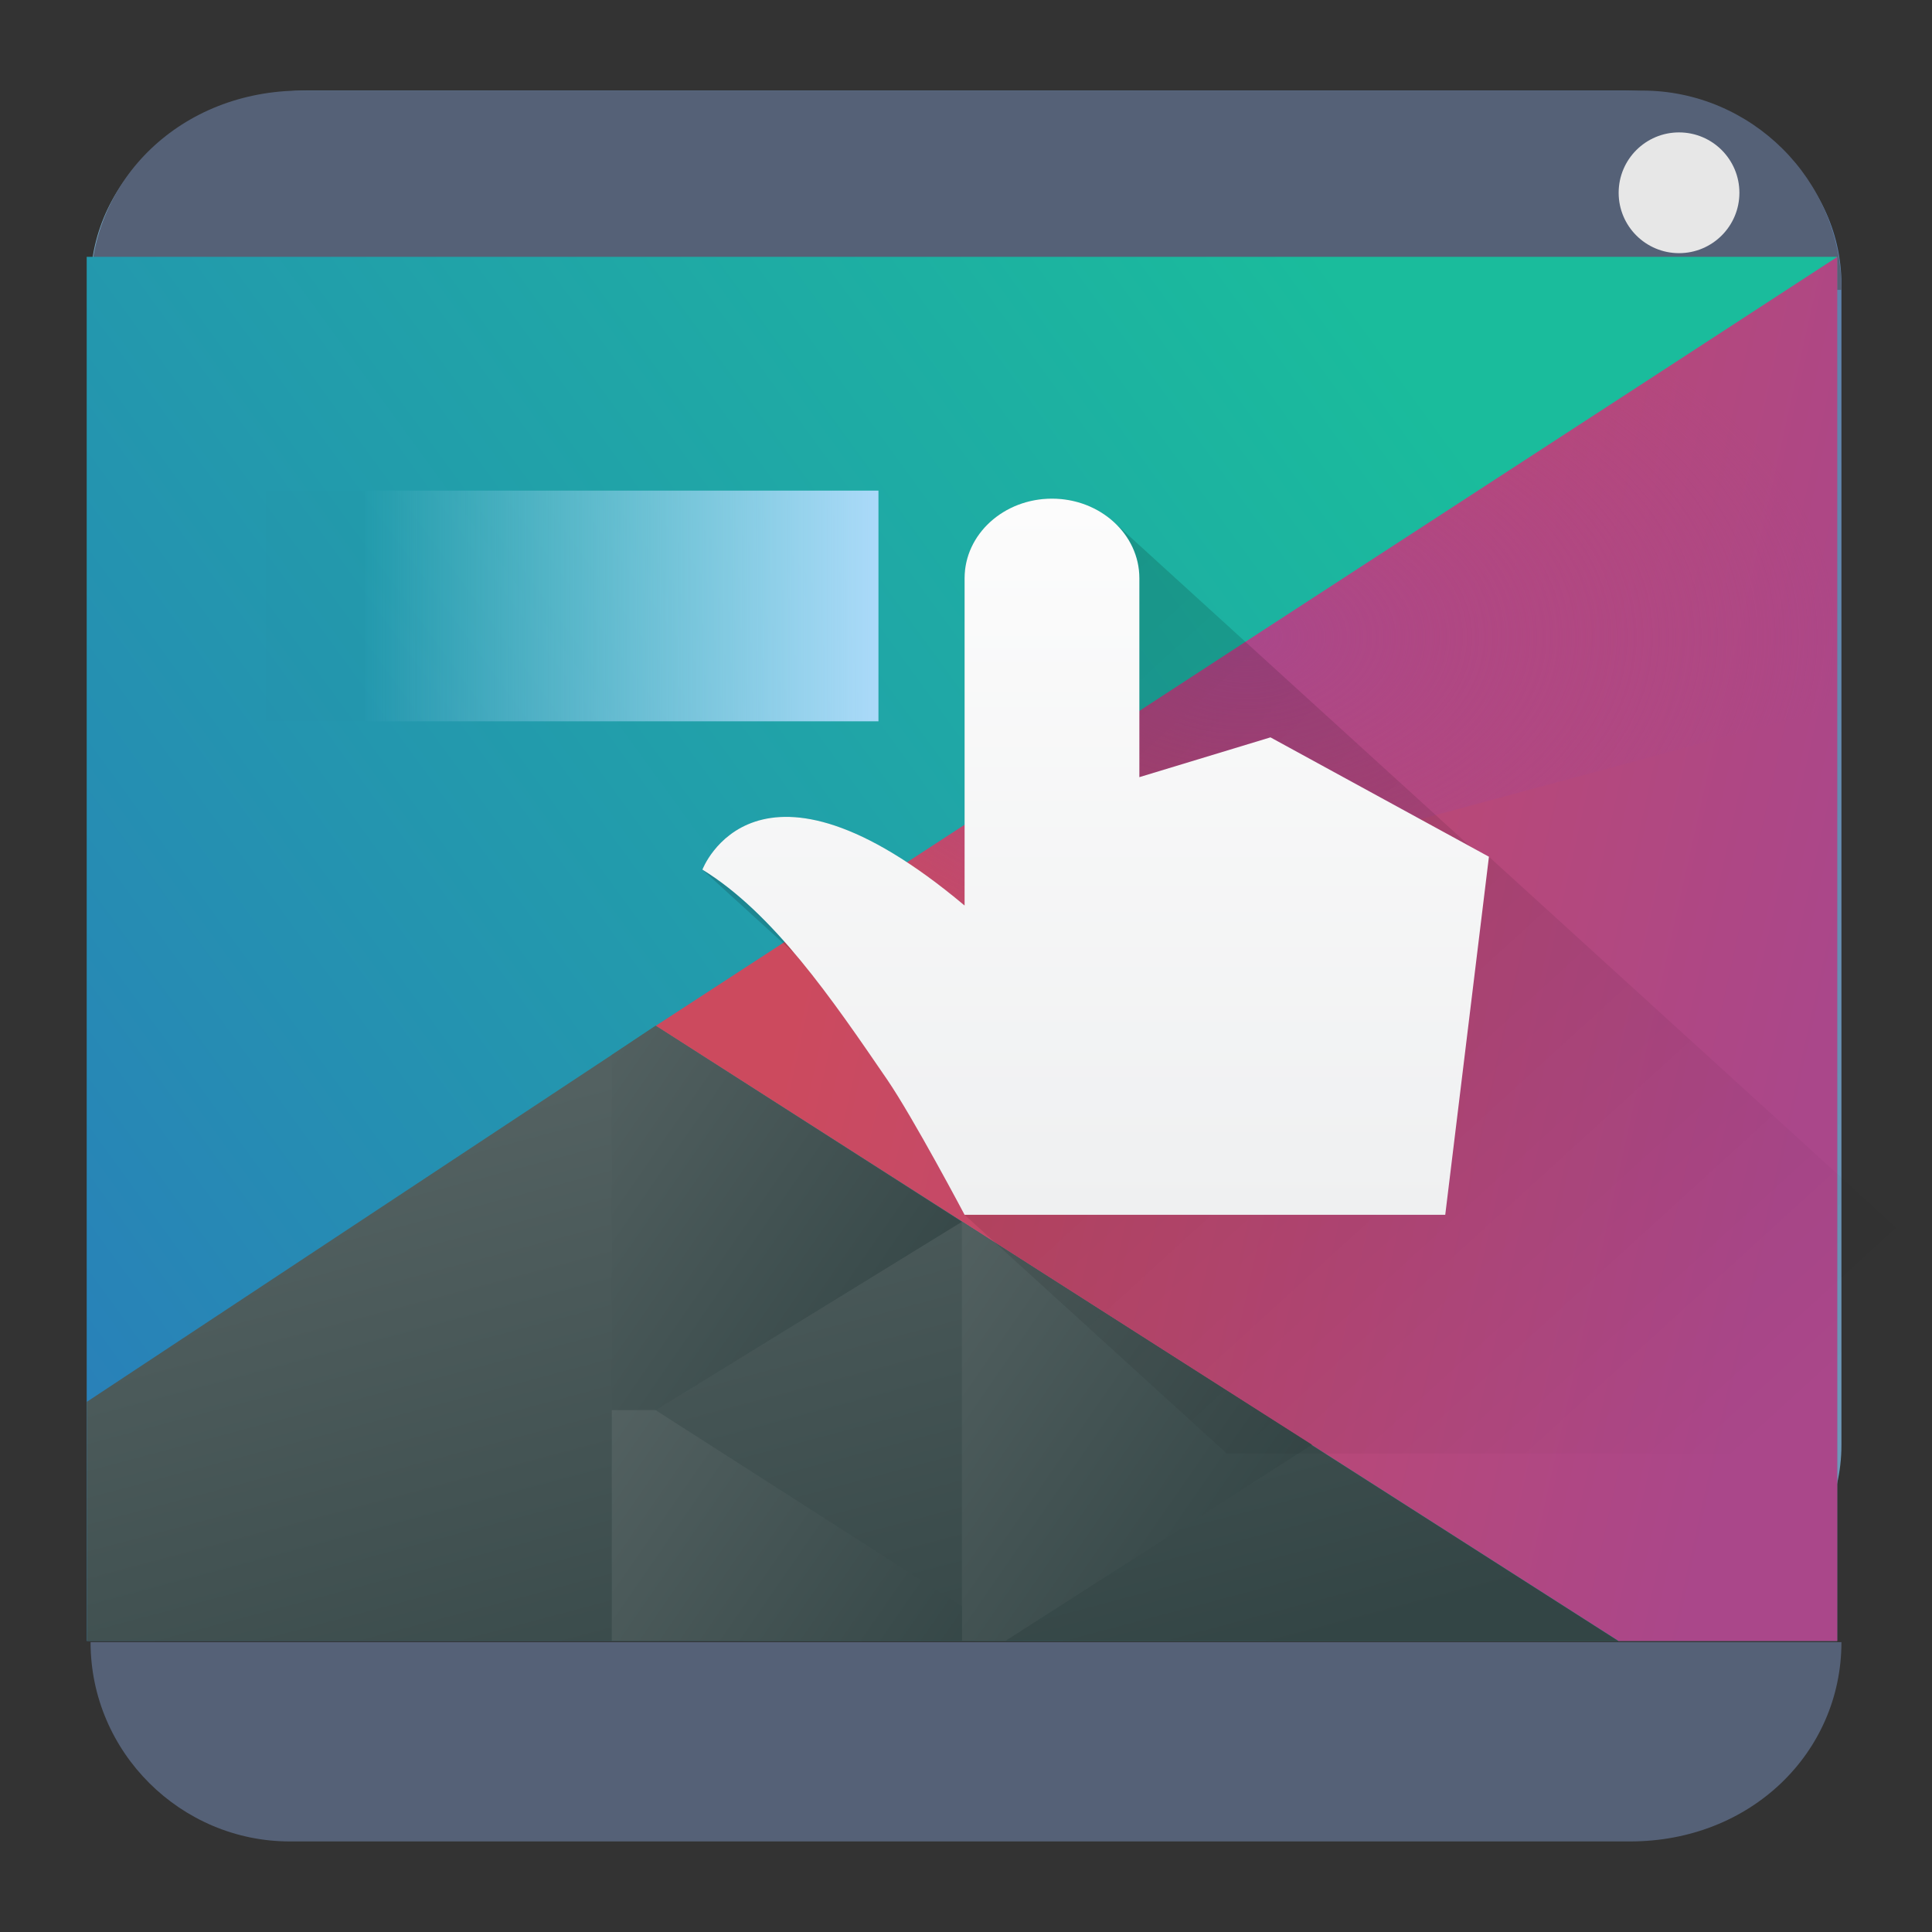 <?xml version="1.0" encoding="UTF-8" standalone="no"?>
<!-- Created with Inkscape (http://www.inkscape.org/) -->

<svg
   width="64"
   height="64"
   viewBox="0 0 64 64"
   version="1.1"
   id="SVGRoot"
   sodipodi:docname="preferences-desktop-gestures-touch.svg"
   inkscape:version="1.2.1 (9c6d41e410, 2022-07-14)"
   xmlns:inkscape="http://www.inkscape.org/namespaces/inkscape"
   xmlns:sodipodi="http://sodipodi.sourceforge.net/DTD/sodipodi-0.dtd"
   xmlns:xlink="http://www.w3.org/1999/xlink"
   xmlns="http://www.w3.org/2000/svg"
   xmlns:svg="http://www.w3.org/2000/svg">
  <rect x="0" y="0" width="64" height="64" fill="#333333" stroke="none"/>
  <sodipodi:namedview
     id="namedview6863"
     pagecolor="#ffffff"
     bordercolor="#666666"
     borderopacity="1.0"
     inkscape:showpageshadow="2"
     inkscape:pageopacity="0.0"
     inkscape:pagecheckerboard="0"
     inkscape:deskcolor="#d1d1d1"
     inkscape:document-units="px"
     showgrid="true"
     inkscape:zoom="9.5144352"
     inkscape:cx="43.670485"
     inkscape:cy="32.949933"
     inkscape:window-width="1920"
     inkscape:window-height="1002"
     inkscape:window-x="0"
     inkscape:window-y="0"
     inkscape:window-maximized="1"
     inkscape:current-layer="layer1">
    <inkscape:grid
       type="xygrid"
       id="grid6986"
       originx="0"
       originy="0" />
  </sodipodi:namedview>
  <defs
     id="defs6858">
    <filter
       id="filter1057-6"
       x="-0.027"
       y="-0.027"
       width="1.054"
       height="1.054"
       color-interpolation-filters="sRGB">
      <feGaussianBlur
         stdDeviation="0.619"
         id="feGaussianBlur995" />
    </filter>
    <linearGradient
       id="linearGradient1053"
       x1="-127"
       x2="-73.5"
       y1="60"
       y2="4.51"
       gradientTransform="matrix(1.036,0,0,1.036,135.214,-0.934)"
       gradientUnits="userSpaceOnUse">
      <stop
         stop-color="#32d7ff"
         offset="0"
         id="stop998" />
      <stop
         stop-color="#329bff"
         offset="1"
         id="stop1000" />
    </linearGradient>
    <filter
       id="f-3"
       x="-0.1"
       y="-0.118"
       width="1.199"
       height="1.236"
       color-interpolation-filters="sRGB">
      <feGaussianBlur
         stdDeviation="1.409"
         id="feGaussianBlur12-6" />
    </filter>
    <filter
       id="g-7"
       x="-0.06"
       y="-0.06"
       width="1.12"
       height="1.12"
       color-interpolation-filters="sRGB">
      <feGaussianBlur
         stdDeviation="0.261"
         id="feGaussianBlur15-5" />
    </filter>
    <filter
       id="filter1057-6-3"
       x="-0.027"
       y="-0.027"
       width="1.054"
       height="1.054"
       color-interpolation-filters="sRGB">
      <feGaussianBlur
         stdDeviation="0.619"
         id="feGaussianBlur995-6" />
    </filter>
    <linearGradient
       inkscape:collect="always"
       id="linearGradient950">
      <stop
         style="stop-color:#88c0d0;stop-opacity:1;"
         offset="0"
         id="stop946" />
      <stop
         style="stop-color:#5e81ac;stop-opacity:1;"
         offset="1"
         id="stop948" />
    </linearGradient>
    <linearGradient
       id="e"
       gradientTransform="matrix(0.417,0,0,0.408,-214.238,-208.251)"
       gradientUnits="userSpaceOnUse"
       x2="0"
       y1="543.798"
       y2="502.655">
      <stop
         offset="0"
         stop-color="#c6cdd1"
         id="stop14" />
      <stop
         offset="1"
         stop-color="#e0e5e7"
         id="stop16" />
    </linearGradient>
    <linearGradient
       id="f"
       gradientUnits="userSpaceOnUse"
       x1="5.375"
       x2="14.75"
       y1="7"
       y2="16.375"
       gradientTransform="translate(-55,-5)">
      <stop
         offset="0"
         id="stop19" />
      <stop
         offset="1"
         stop-opacity="0"
         id="stop21" />
    </linearGradient>
    <linearGradient
       id="c"
       gradientUnits="userSpaceOnUse"
       x1="2"
       x2="2"
       y1="16"
       y2="7"
       gradientTransform="translate(-55,-5)">
      <stop
         offset="0"
         stop-color="#21c9fb"
         id="stop8" />
      <stop
         offset="1"
         stop-color="#197cf1"
         id="stop10" />
    </linearGradient>
    <linearGradient
       id="b"
       gradientUnits="userSpaceOnUse"
       x1="2"
       x2="2"
       xlink:href="#a"
       y1="18"
       y2="16"
       gradientTransform="translate(-55,-5)" />
    <linearGradient
       id="a">
      <stop
         offset="0"
         stop-color="#2a2c2f"
         id="stop2" />
      <stop
         offset="1"
         stop-color="#424649"
         id="stop4" />
    </linearGradient>
    <linearGradient
       id="d"
       gradientUnits="userSpaceOnUse"
       x1="8"
       x2="8"
       xlink:href="#a"
       y1="15"
       y2="8"
       gradientTransform="translate(14,-43)" />
    <linearGradient
       inkscape:collect="always"
       xlink:href="#linearGradient950"
       id="linearGradient22065"
       x1="-22"
       y1="5.111"
       x2="-6.444"
       y2="-9.111"
       gradientUnits="userSpaceOnUse"
       gradientTransform="matrix(3.625,0,0,3.419,82.749,37.187)" />
    <linearGradient
       id="linearGradient1313"
       x1="8.236"
       x2="8.24"
       y1="1.161"
       y2="3.582"
       gradientUnits="userSpaceOnUse"
       gradientTransform="matrix(3.78,0,0,2.333,-0.5,0.839)">
      <stop
         stop-color="#2e3440"
         offset="0"
         id="stop10-0" />
      <stop
         stop-color="#4c566a"
         offset="1"
         id="stop12" />
    </linearGradient>
    <linearGradient
       id="f-36"
       gradientUnits="userSpaceOnUse"
       x1="5.375"
       x2="14.75"
       y1="7"
       y2="16.375"
       gradientTransform="translate(-5,-35)">
      <stop
         offset="0"
         id="stop19-7" />
      <stop
         offset="1"
         stop-opacity="0"
         id="stop21-5" />
    </linearGradient>
    <linearGradient
       id="c-3"
       gradientUnits="userSpaceOnUse"
       x1="2"
       x2="2"
       y1="16"
       y2="7"
       gradientTransform="translate(-5,-35)">
      <stop
         offset="0"
         stop-color="#21c9fb"
         id="stop8-5" />
      <stop
         offset="1"
         stop-color="#197cf1"
         id="stop10-6" />
    </linearGradient>
    <linearGradient
       id="b-2"
       gradientUnits="userSpaceOnUse"
       x1="2"
       x2="2"
       xlink:href="#a"
       y1="18"
       y2="16"
       gradientTransform="translate(-5,-35)" />
    <linearGradient
       id="d-2"
       gradientUnits="userSpaceOnUse"
       x1="8"
       x2="8"
       xlink:href="#a"
       y1="15"
       y2="8"
       gradientTransform="translate(-5,-35)" />
    <linearGradient
       id="a-3"
       gradientTransform="matrix(1,0,0,1.029,-1e-5,-14.395)"
       gradientUnits="userSpaceOnUse"
       x1="418.17"
       x2="384.571"
       y1="503.079"
       y2="531.458">
      <stop
         offset="0"
         stop-color="#1abc9c"
         id="stop178" />
      <stop
         offset="1"
         stop-color="#2980b9"
         id="stop180" />
    </linearGradient>
    <linearGradient
       id="b-6"
       gradientUnits="userSpaceOnUse"
       x1="29.851"
       x2="54.318"
       y1="22.349"
       y2="28.506">
      <stop
         offset="0"
         stop-color="#cc4a5e"
         id="stop183" />
      <stop
         offset="1"
         stop-color="#aa478a"
         id="stop185" />
    </linearGradient>
    <linearGradient
       id="c-7"
       gradientUnits="userSpaceOnUse"
       x1="24.394"
       x2="20.646"
       xlink:href="#d-5"
       y1="41.224"
       y2="25.343" />
    <linearGradient
       id="d-5">
      <stop
         offset="0"
         stop-color="#334545"
         id="stop189" />
      <stop
         offset="1"
         stop-color="#536161"
         id="stop191" />
    </linearGradient>
    <linearGradient
       id="e-3"
       gradientTransform="matrix(-1,0,0,1,839.143,-40)"
       gradientUnits="userSpaceOnUse"
       x1="430.571"
       x2="440.171"
       xlink:href="#d-5"
       y1="569.98"
       y2="562.499" />
    <linearGradient
       id="g"
       gradientTransform="matrix(-0.417,0,0,0.535,194.405,-286.33)"
       gradientUnits="userSpaceOnUse"
       x1="430.571"
       x2="440.171"
       xlink:href="#d-5"
       y1="569.98"
       y2="562.499" />
    <linearGradient
       id="f-5"
       gradientTransform="matrix(-0.417,0,0,0.535,190.405,-283.781)"
       gradientUnits="userSpaceOnUse"
       x1="430.571"
       x2="440.171"
       xlink:href="#d-5"
       y1="569.98"
       y2="562.499" />
    <radialGradient
       id="a-35"
       cx="416.371"
       cy="513.149"
       gradientTransform="matrix(1,0,0,0.577,0,216.958)"
       gradientUnits="userSpaceOnUse"
       r="16.2">
      <stop
         offset="0"
         stop-color="#aa478a"
         id="stop198" />
      <stop
         offset="1"
         stop-color="#aa478a"
         stop-opacity="0"
         id="stop200" />
    </radialGradient>
    <linearGradient
       id="c-6"
       gradientUnits="userSpaceOnUse"
       x1="6"
       x2="18"
       y1="5"
       y2="17">
      <stop
         offset="0"
         id="stop208" />
      <stop
         offset="1"
         stop-opacity="0"
         id="stop210" />
    </linearGradient>
    <linearGradient
       id="b-29"
       gradientUnits="userSpaceOnUse"
       x1="4"
       x2="4"
       y1="9"
       y2="0">
      <stop
         offset="0"
         stop-color="#eff0f1"
         id="stop203" />
      <stop
         offset="1"
         stop-color="#fcfcfc"
         id="stop205" />
    </linearGradient>
    <linearGradient
       id="d-1"
       gradientTransform="matrix(3.404,0,0,3.821,-4.944,-2.855)"
       gradientUnits="userSpaceOnUse"
       x1="5"
       x2="10"
       y1="6"
       y2="6">
      <stop
         offset="0"
         stop-color="#abdaf9"
         stop-opacity=".002"
         id="stop213" />
      <stop
         offset="1"
         stop-color="#abdaf9"
         id="stop215" />
    </linearGradient>
    <linearGradient
       inkscape:collect="always"
       xlink:href="#a-3"
       id="linearGradient1036"
       gradientUnits="userSpaceOnUse"
       gradientTransform="matrix(1,0,0,1.029,-1e-5,-14.395)"
       x1="418.17"
       y1="503.079"
       x2="384.571"
       y2="531.458" />
    <linearGradient
       inkscape:collect="always"
       xlink:href="#b-6"
       id="linearGradient1038"
       gradientUnits="userSpaceOnUse"
       x1="29.851"
       y1="22.349"
       x2="54.318"
       y2="28.506" />
    <linearGradient
       inkscape:collect="always"
       xlink:href="#d-5"
       id="linearGradient1040"
       gradientUnits="userSpaceOnUse"
       x1="24.394"
       y1="41.224"
       x2="20.646"
       y2="25.343" />
    <linearGradient
       inkscape:collect="always"
       xlink:href="#d-5"
       id="linearGradient1042"
       gradientUnits="userSpaceOnUse"
       gradientTransform="matrix(-1,0,0,1,839.143,-40)"
       x1="430.571"
       y1="569.98"
       x2="440.171"
       y2="562.499" />
    <linearGradient
       inkscape:collect="always"
       xlink:href="#d-5"
       id="linearGradient1044"
       gradientUnits="userSpaceOnUse"
       gradientTransform="matrix(-0.417,0,0,0.535,194.405,-286.33)"
       x1="430.571"
       y1="569.98"
       x2="440.171"
       y2="562.499" />
    <linearGradient
       inkscape:collect="always"
       xlink:href="#d-5"
       id="linearGradient1046"
       gradientUnits="userSpaceOnUse"
       gradientTransform="matrix(-0.417,0,0,0.535,190.405,-283.781)"
       x1="430.571"
       y1="569.98"
       x2="440.171"
       y2="562.499" />
  </defs>
  <g
     inkscape:label="Layer 1"
     inkscape:groupmode="layer"
     id="layer1">
    <path
       d="M 3,9.41 C 3,5.87 6.246,3 10.25,3 h 43.5 c 4.004,0 7.25,2.87 7.25,6.41 v 38.46 c 0,3.54 -3.246,6.41 -7.25,6.41 H 10.25 c -4.004,0 -7.25,-2.87 -7.25,-6.41 z"
       id="path738"
       style="fill:url(#linearGradient22065);fill-opacity:1;stroke-width:3.52" />
    <path
       d="M 10,3 H 54.4 c 3.6,0 6.6,2.944 6.6,6.602 H 3 C 3,5.944 6,3 10,3 Z"
       stroke-linecap="round"
       stroke-linejoin="round"
       stroke-width="3.54"
       id="path65"
       style="fill:#556177;fill-opacity:1"
       sodipodi:nodetypes="ssccs" />
    <circle
       cx="55.62"
       cy="6.386"
       id="ellipse71"
       style="fill:#e7e7e7;fill-opacity:1;stroke-width:4.201"
       r="2" />
    <path
       d="M 54,61 H 9.6 C 6,61 3,58.056 3,54.398 H 61 c 0,3.657 -3,6.602 -7,6.602 z"
       stroke-linecap="round"
       stroke-linejoin="round"
       stroke-width="3.54"
       id="path65-6"
       style="fill:#556177;fill-opacity:1"
       sodipodi:nodetypes="ssccs" />
    <g
       transform="matrix(1.208,0,0,1.362,-461.69,-677.665)"
       id="g255">
      <path
         d="m 384.571,503.798 v 33.662 h 48 v -33.662 z"

         stroke-width="1.106"
         id="path237"
         style="fill:url(#linearGradient1036)" />
      <g
         stroke-linecap="round"
         id="g253">
        <g
           stroke-width="2"
           id="g245">
          <path
             d="m 56,6 -29.7,17.143 24.2,13.714 h 5.5 z"

             transform="matrix(1.091,0,0,1.091,371.481,497.253)"
             id="path239"
             style="fill:url(#linearGradient1038)" />
          <path
             d="M 26.3,23.143 12,31.526 v 5.331 h 38.5 z"

             transform="matrix(1.091,0,0,1.091,371.481,497.253)"
             id="path241"
             style="fill:url(#linearGradient1040)" />
          <path
             d="m 408.571,527.268 -8.4,-4.769 -1.2,0.711 v 8.64 h 1.2 z"

             id="path243"
             style="fill:url(#linearGradient1042)" />
        </g>
        <path
           d="m 11,14.55 v 5.45 h 0.5 L 15,17.45 Z"

           stroke-width="0.944"
           transform="matrix(2.4,0,0,1.87,382.171,500.058)"
           id="path247"
           style="fill:url(#linearGradient1044)" />
        <path
           d="m 7,17 v 3 h 4 V 19.551 L 7.5,17 Z"

           stroke-width="0.944"
           transform="matrix(2.4,0,0,1.87,382.171,500.058)"
           id="path249"
           style="fill:url(#linearGradient1046)" />
        <path
           d="m 400.171,522.499 32.4,-18.701 -2e-5,10.94 z"

           stroke-width="2"
           id="path251"
           style="fill:url(#a-35)" />
      </g>
    </g>
    <g
       fill="none"
       transform="matrix(2.895,0,0,2.636,23.268,16.518)"
       id="g267">
      <path
         d="M 10,5 C 9.448,5 9,5.448 9,6 v 4.113 C 6.605,7.905 6,9.662 6,9.662 l 1.055,1.055 c 0.374,0.486 0.722,1.041 1.059,1.582 C 8.414,12.781 9,14 9,14 l 3,3 h 9 V 15.5 L 15,9.5 14.785,9.371 10.707,5.293 C 10.526,5.112 10.276,5 10,5 Z"

         opacity="0.2"
         transform="translate(-6,-5)"
         id="path263"
         style="fill:url(#c-6)" />
      <path
         d="m 3,1 c 0,-0.552 0.448,-1 1,-1 0.552,0 1,0.448 1,1 v 2.5 l 1.5,-0.5 2.5,1.5 -0.5,4.5 h -5.5 C 3,9 2.413,7.781 2.113,7.299 1.481,6.285 0.812,5.21 0,4.662 c 0,0 0.605,-1.757 3,0.451 z"

         id="path265"
         style="fill:url(#b-29)" />
    </g>
    <path
       d="M 8.8,16.252 H 29.1 v 7.642 H 8.8 Z"

       stroke-linejoin="round"
       stroke-width="7.214"
       id="path269"
       style="fill:url(#d-1)" />
  </g>
</svg>
